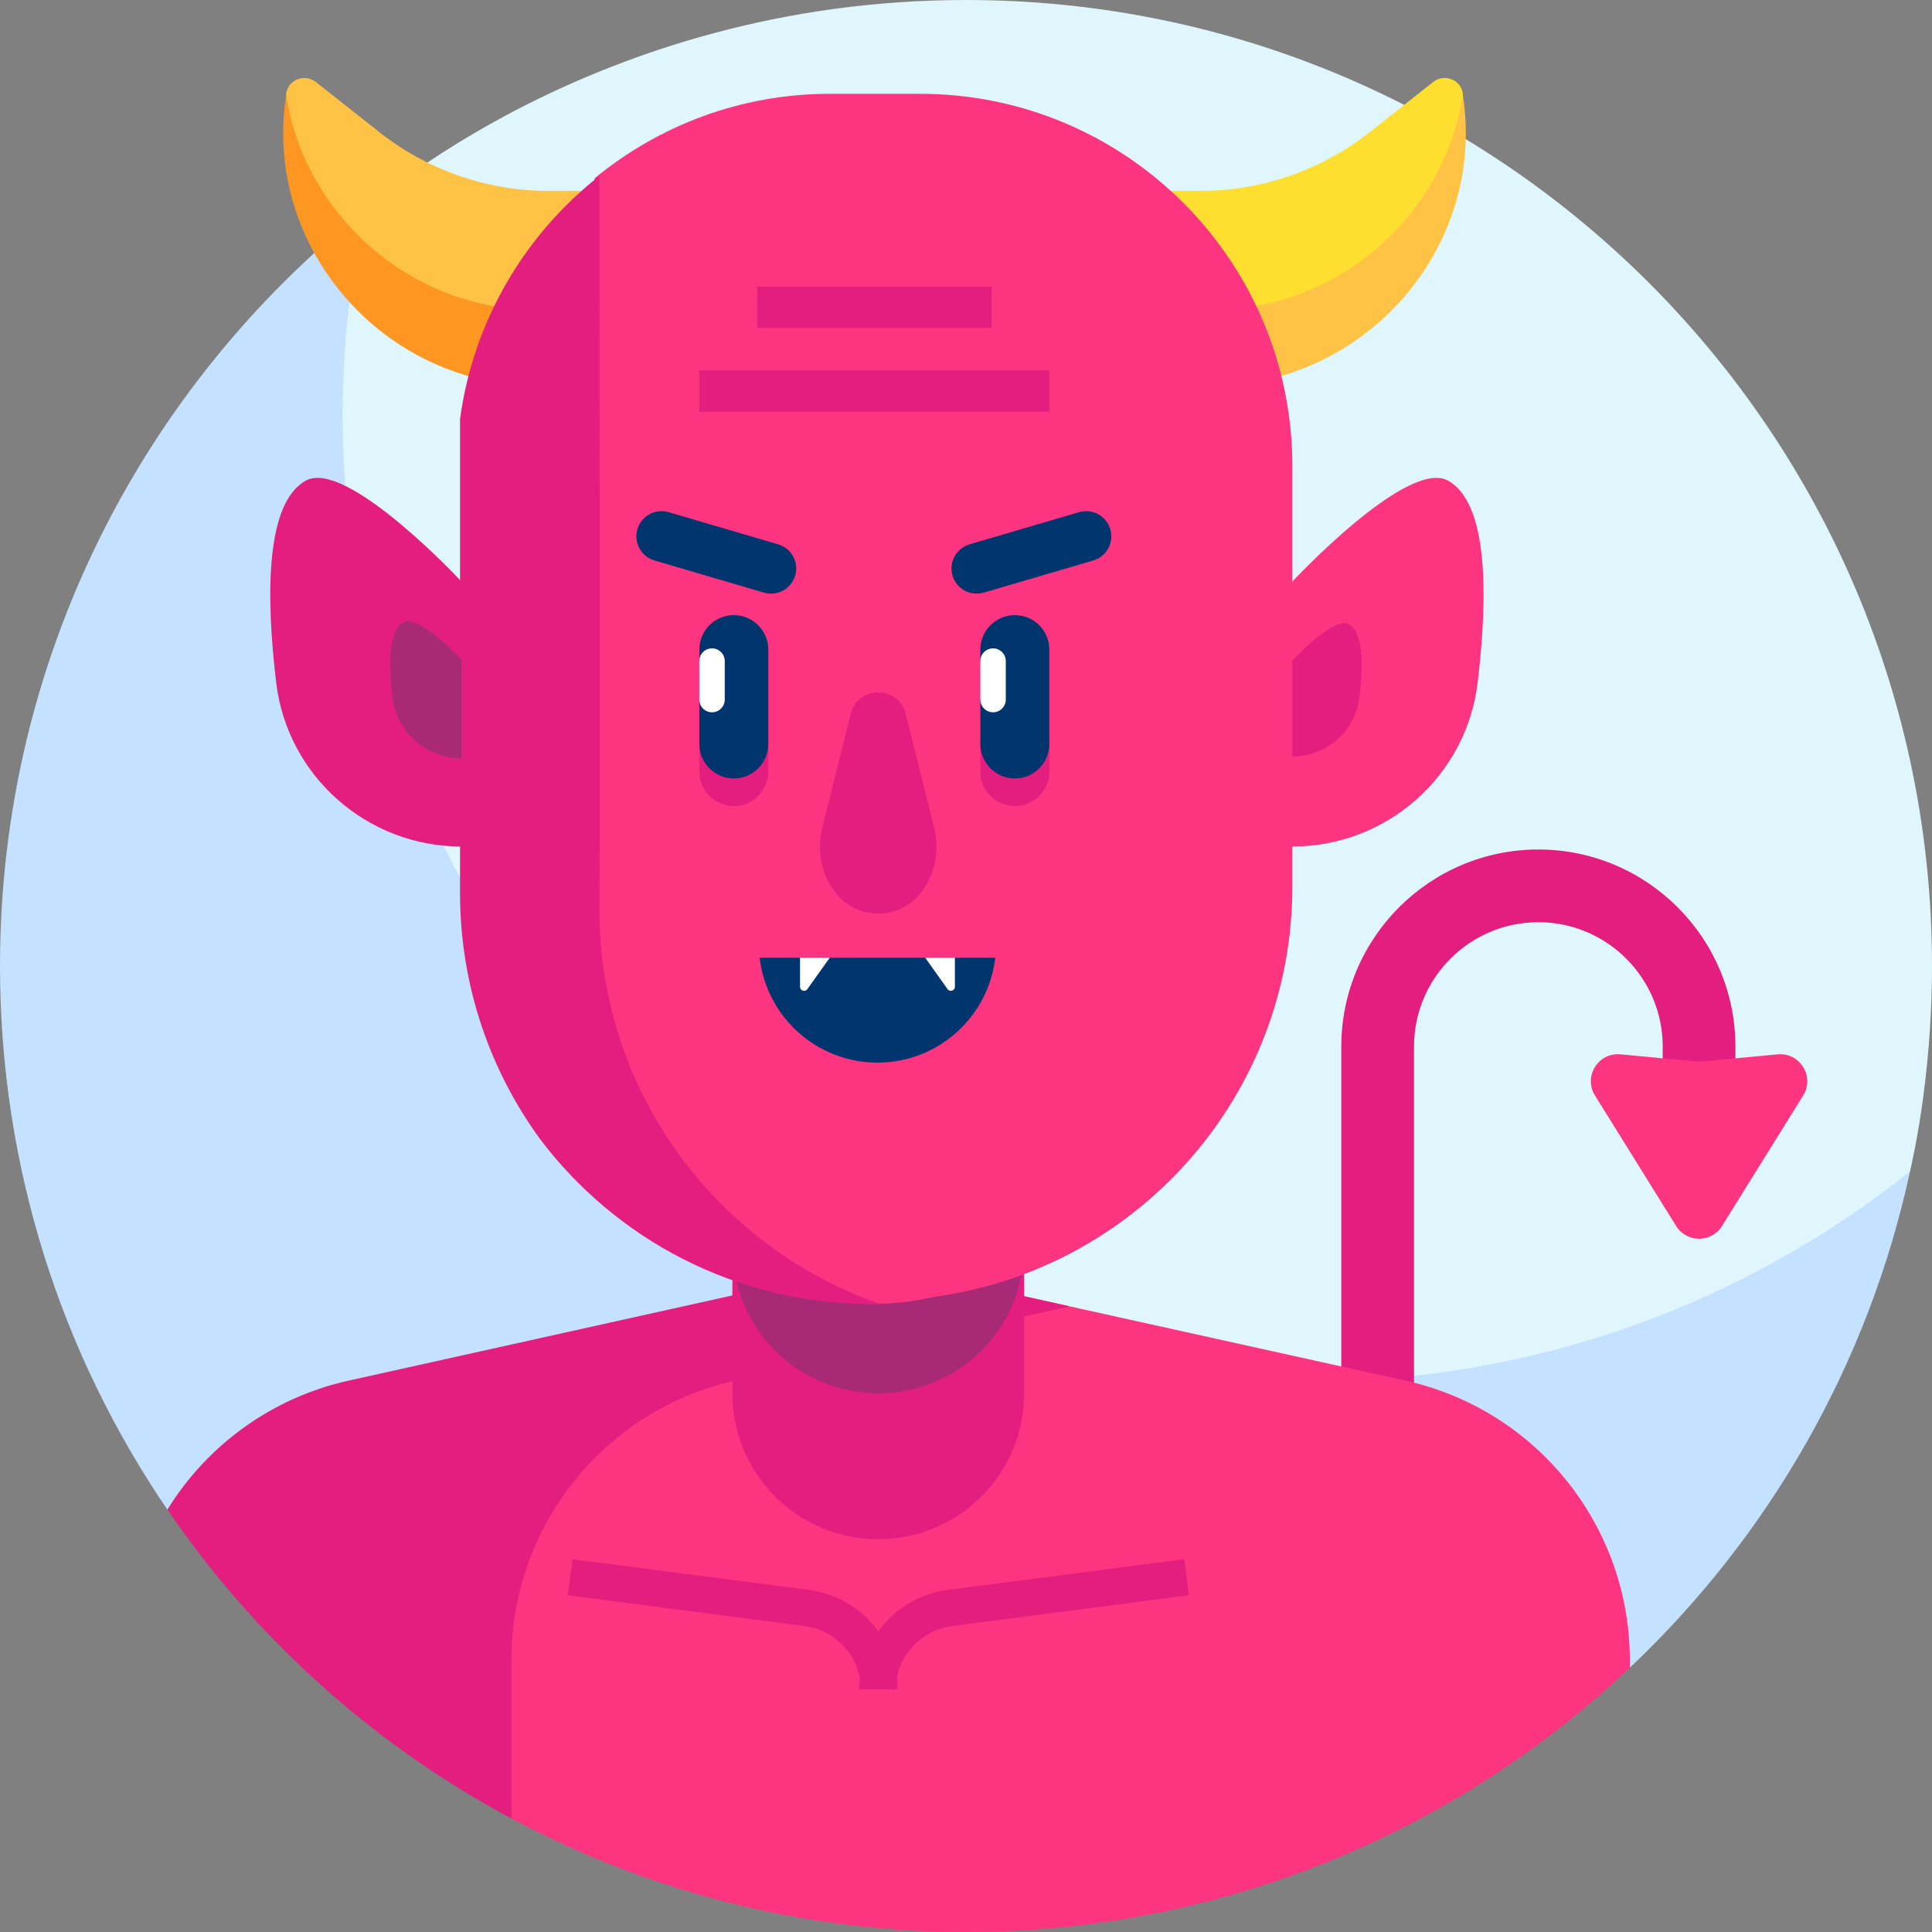 <svg id="Layer_1" enable-background="new 0 0 510 510" height="512" viewBox="0 0 510 510" width="512" xmlns="http://www.w3.org/2000/svg"><rect x="0" y="0" width="510" height="510" fill="#808080" stroke="none"/><g><g><path d="m255 0c-98.131 0-158.58 55.352-158.747 55.445 0 0-2.513 3.137-2.983 5.222-3.818 16.948-7.385 39.663-7.385 56.238 0 140.833 118.763 254.972 259.596 254.972 54.231 0 114.568-25.992 154.949-57.243.903-.699 3.769-5.396 3.769-5.396.178-1.087 5.8-23.477 5.8-54.239.001-140.832-114.166-254.999-254.999-254.999z" fill="#dff6fd"/><path d="m345.459 364.679c-140.833 0-255-114.167-255-255 0-18.615 2.007-36.753 5.795-54.234-58.645 46.72-96.254 118.747-96.254 199.555 0 53.214 16.3 102.62 44.179 143.5l386.071 41.728c36.466-34.486 62.842-79.718 73.95-130.989-43.56 34.695-98.724 55.44-158.741 55.44z" fill="#c4e2ff"/></g><g><g><path d="m406.088 224.245c-28.683 0-52.018 23.335-52.018 52.018v121.308h19.195v-121.308c0-18.099 14.724-32.823 32.823-32.823s32.823 14.725 32.823 32.823v18.356h19.195v-18.356c0-28.683-23.335-52.018-52.018-52.018z" fill="#e41e7f"/></g><g><g><g><path d="m378.336 21.633-16.736 13.22c-12.749 10.07-28.521 15.548-44.768 15.548h-44.696v51.499l47.177-12.058c41.427 0 66.766-24.223 66.857-64.698 0-.058-.003-.125-.009-.201-.294-3.813-4.825-5.68-7.825-3.31z" fill="#fedf30"/></g></g><path d="m319.287 81.898h-47.151v20.002h47.151c41.271 0 73.069-36.712 66.882-76.755-4.916 31.479-32.638 56.753-66.882 56.753z" fill="#fec344"/><g><g><path d="m83.366 21.637 16.731 13.216c12.749 10.07 28.521 15.548 44.768 15.548h44.696v51.499l-46.9-10.737c-41.452 0-67.048-25.422-67.133-66.019 0-.057.003-.123.009-.199.296-3.813 4.827-5.679 7.829-3.308z" fill="#fec344"/></g></g><path d="m75.527 25.144c-6.187 40.044 25.611 76.756 66.882 76.756h47.151v-20.002h-47.151c-34.243 0-61.966-25.274-66.882-56.754z" fill="#fe9722"/></g><path d="m371.014 364.46-139.733-30.921-98.112 42.777v102.741c36.198 19.728 77.703 30.943 121.831 30.943 67.512 0 129.359-26.39 175.241-69.781v-1.993c0-35.436-24.628-66.11-59.227-73.766z" fill="#fd3581"/><path d="m231.281 333.539-139.181 30.892c-20.487 4.547-37.471 17.167-47.912 34.063 23.174 33.98 54.349 62.062 90.814 81.547v-41.855c0-35.417 24.604-66.081 59.18-73.755l88.217-19.58z" fill="#e41e7f"/><g><g><g><path d="m231.836 406.322c-21.266 0-38.505-17.239-38.505-38.505v-86.246h77.01v86.246c0 21.265-17.239 38.505-38.505 38.505z" fill="#e41e7f"/></g></g></g><g><path d="m193.331 281.571v47.74c0 21.266 17.239 38.505 38.505 38.505 21.266 0 38.505-17.239 38.505-38.505v-47.74z" fill="#a82975"/></g><g><path d="m242.865 24.762h-23.812c-23.545 0-45.157 8.389-62.104 22.31v224.199c0 39.944 32.129 72.631 72.072 72.932.28.002.56.003.84.003.285 0 .569-.001.854-.003 5.479-.042 10.805-.702 15.933-1.881 53.368-7.23 94.507-52.965 94.507-108.315v-110.956c-.001-54.284-44.007-98.289-98.29-98.289z" fill="#fd3581"/></g><g><g><g><path d="m184.603 195.967v7.709c0 5.028 4.077 9.105 9.105 9.105s9.105-4.077 9.105-9.105v-7.709z" fill="#e41e7f"/></g></g></g><g><g><g><path d="m258.79 195.967v7.709c0 5.028 4.077 9.105 9.105 9.105s9.105-4.077 9.105-9.105v-7.709z" fill="#e41e7f"/></g></g></g><g><path d="m158.206 239.949c.233-5.309.068-140.17.015-193.505-19.657 15.453-33.283 38.227-36.784 64.211v125.08c0 24.331 7.867 46.785 21.165 65.004 19.956 26.402 51.613 43.466 87.259 43.466.285 0 .569-.001.853-.003.477-.004.948-.034 1.423-.047-43.046-15.063-73.931-56.017-73.931-104.206z" fill="#e41e7f"/></g><g><g><g><path d="m193.708 205.488c-5.028 0-9.105-4.077-9.105-9.105v-11.712l3.356-5.082-3.356-5.082v-3.025c0-5.028 4.077-9.105 9.105-9.105s9.105 4.077 9.105 9.105v24.901c0 5.028-4.077 9.105-9.105 9.105z" fill="#00366d"/></g></g></g><g><g><g><path d="m267.894 205.488c-5.028 0-9.105-4.077-9.105-9.105v-11.712l3.356-5.082-3.356-5.082v-3.025c0-5.028 4.077-9.105 9.105-9.105s9.105 4.077 9.105 9.105v24.901c0 5.028-4.076 9.105-9.105 9.105z" fill="#00366d"/></g></g></g><g><g><g><path d="m217.083 218.413c-2.263 9.038 1.85 18.884 9.716 21.851 1.583.597 3.276.921 5.036.921s3.453-.323 5.036-.921c7.866-2.968 11.98-12.813 9.716-21.851l-7.503-29.963c-1.889-7.544-12.609-7.544-14.498 0z" fill="#e41e7f"/></g></g></g><g><path d="m187.96 188.028c-1.854 0-3.356-1.503-3.356-3.356v-10.165c0-1.854 1.503-3.356 3.356-3.356 1.854 0 3.356 1.503 3.356 3.356v10.165c0 1.853-1.503 3.356-3.356 3.356z" fill="#fff"/></g><g><path d="m262.146 188.028c-1.854 0-3.356-1.503-3.356-3.356v-10.165c0-1.854 1.503-3.356 3.356-3.356 1.854 0 3.356 1.503 3.356 3.356v10.165c0 1.853-1.502 3.356-3.356 3.356z" fill="#fff"/></g><g><path d="m236.379 446.004-9.597-.129c.177-13.213 10.194-24.461 23.298-26.162l62.51-8.117 1.236 9.518-62.51 8.117c-8.403 1.091-14.823 8.301-14.937 16.773z" fill="#e41e7f"/></g><g><path d="m227.331 446.004c-.114-8.472-6.534-15.682-14.936-16.773l-62.51-8.117 1.236-9.518 62.51 8.117c13.104 1.702 23.12 12.949 23.298 26.162z" fill="#e41e7f"/></g><g><path d="m341.154 223.464-5.943-19.09 5.943-50.865s30.284-32.498 41.036-26.661c10.719 5.819 10.613 30.395 7.881 53.303-2.95 24.734-24.008 43.313-48.917 43.313z" fill="#fd3581"/></g><g><path d="m341.154 199.691v-25.321s10.962-11.763 14.854-9.65c3.88 2.106 3.842 11.002 2.853 19.294-1.069 8.952-8.691 15.677-17.707 15.677z" fill="#e41e7f"/></g><g><path d="m121.816 223.464v-69.956s-30.284-32.498-41.036-26.661c-10.719 5.819-10.613 30.395-7.881 53.303 2.949 24.735 24.007 43.314 48.917 43.314z" fill="#e41e7f"/></g><g><path d="m121.816 200.195v-26.046s-11.275-12.1-15.279-9.927c-3.991 2.166-3.952 11.317-2.934 19.846 1.098 9.209 8.938 16.127 18.213 16.127z" fill="#a82975"/></g><g><path d="m200.534 252.822c1.799 15.582 15.031 27.683 31.096 27.683s29.296-12.101 31.096-27.683h-10.66l-2.506 1.717-5.322-1.717h-25.214l-5.244 2.178-2.586-2.178z" fill="#00366d"/></g><g><path d="m211.194 260.495v-7.673h7.829l-5.896 8.29c-.601.846-1.933.42-1.933-.617z" fill="#fff"/></g><g><path d="m244.237 252.822 5.896 8.29c.601.845 1.933.42 1.933-.617v-7.673" fill="#fff"/></g><g><path d="m176.506 135.204 28.899 8.484c3.522 1.034 5.538 4.727 4.504 8.248-1.034 3.522-4.727 5.538-8.248 4.504l-28.899-8.484c-3.522-1.034-5.538-4.727-4.504-8.248 1.033-3.521 4.726-5.538 8.248-4.504z" fill="#00366d"/></g><g><path d="m284.843 135.204-28.899 8.484c-3.522 1.034-5.538 4.727-4.504 8.248 1.034 3.522 4.727 5.538 8.248 4.504l28.899-8.484c3.522-1.034 5.538-4.727 4.504-8.248-1.033-3.521-4.726-5.538-8.248-4.504z" fill="#00366d"/></g><g><g><path d="m231.436 333.573-.155-.034-.154.034z" fill="#00366d"/></g></g><g><path d="m449.179 280.214 20.081-1.895c5.876-.555 9.845 5.858 6.729 10.87l-21.421 34.445c-2.792 4.489-9.325 4.489-12.116 0l-21.421-34.445c-3.117-5.012.853-11.425 6.729-10.87l20.081 1.895c.443.042.892.042 1.338 0z" fill="#fd3581"/></g></g><g fill="#e41e7f"><path d="m184.603 97.768h92.396v10.899h-92.396z"/><path d="m199.856 75.67h61.891v10.899h-61.891z"/></g></g></svg>
